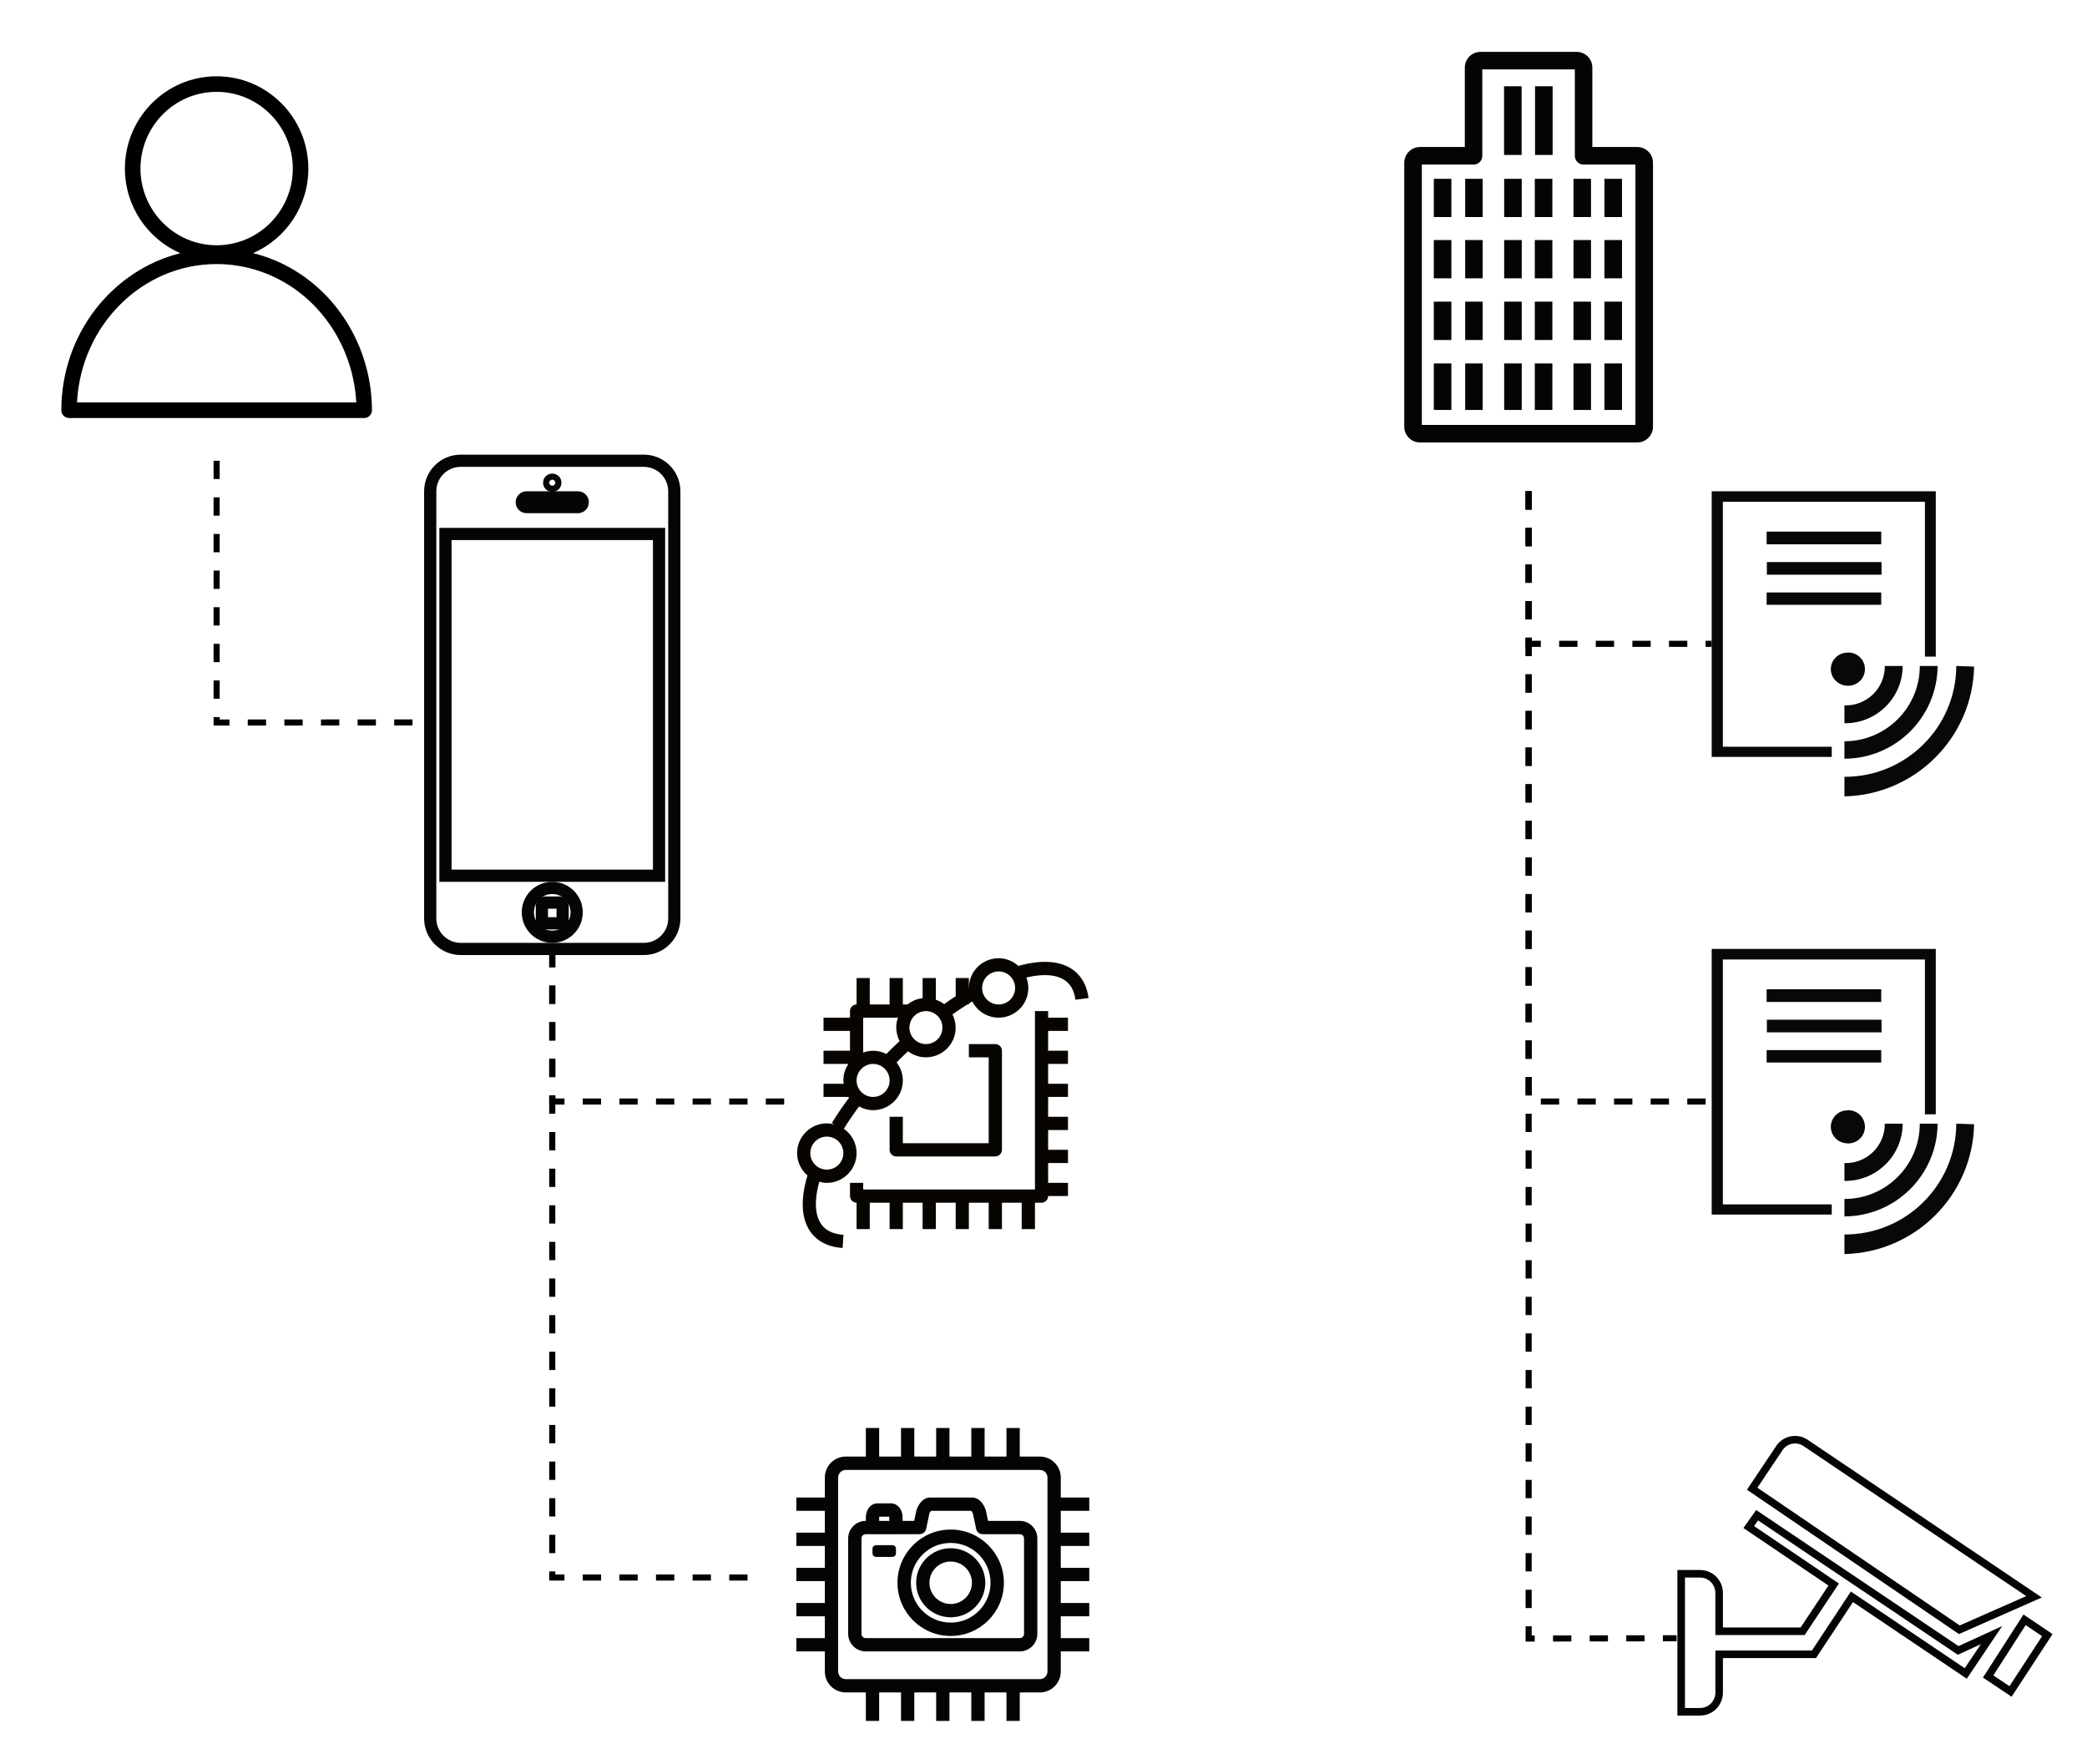<?xml version="1.0" encoding="UTF-8"?>
<!-- Do not edit this file with editors other than diagrams.net -->
<!DOCTYPE svg PUBLIC "-//W3C//DTD SVG 1.1//EN" "http://www.w3.org/Graphics/SVG/1.1/DTD/svg11.dtd">
<svg xmlns="http://www.w3.org/2000/svg" xmlns:xlink="http://www.w3.org/1999/xlink" version="1.1" width="342px" height="289px" viewBox="-0.5 -0.5 342 289" content="&lt;mxfile host=&quot;Electron&quot; modified=&quot;2021-11-18T11:13:13.163Z&quot; agent=&quot;5.0 (Windows NT 10.0; Win64; x64) AppleWebKit/537.36 (KHTML, like Gecko) draw.io/15.4.0 Chrome/91.0.447.164 Electron/13.5.0 Safari/537.36&quot; version=&quot;15.4.0&quot; etag=&quot;AJgtg8HywkrDzYqB9sKa&quot; type=&quot;device&quot;&gt;&lt;diagram id=&quot;TZJQKNlI43HKUt2CYXco&quot;&gt;7Vlbb6M4FP41eY0wt5DHJm13RupKlfqwu0+RCw54ajAypkn216+NbS4xTFOVmVSrJg/Bn+/n+3zOMVl42/z4B4Nl9idNEFm4TnJceLcL1wVOtBY/EjkpZB2ECkgZTnSjDnjC/yLTU6M1TlA1aMgpJRyXQzCmRYFiPsAgY/QwbLanZDhrCVNkAU8xJDb6F054ptAocDr8G8JpZmYGjq7JoWmsgSqDCT30IO9u4W0ZpVw95cctItJ4xi6q3/1Ebbswhgp+SQdXL4OfzN5QIraqi5TxjKa0gOSuQzeM1kWC5ACOKHVtHigtBQgE+ANxftK8wZpTAWU8J7pWrI2d/pb9l46zNsA/DRB4oQFuj3oKVTr1S4+I4RxxxDSYwCprlqTGT24ky6JY0AIp5B4TohurPcuNDqxW0ZrFGvK0qiBLkTZkaNsWtIwJqSMqFsROoglDBHL8Ohwdas2lbbuOFvGgmRlnSa/mFZJaD2rRVr0gHmeGk5oTXKBtK38J7mnBt5RQ1nTwxPdezrZJGUww6uq0ySrO6AvqdXCajxxIWPKscWt+Wf+KGMfisDzAZ0QeaYU5poWoe6ac07zX4IbgVFZwqZsN1KVYrEXy2leMXLuWE3BNWW9eTgmrUm10j49yHRtxrkpZmR9T6YKW8FD5S4YUxd9juZ6NKKqnYau6ambXJhdLRcfF1OGaEIDusNaHXHs5YMqHzmesNJT13IXBPqIY/xrneu5DGNqHcDX/IdRdHykWI7bcuc6QPN+Y1AyhVqV7dcSIPcNTr1kpG1TT84BoOI8XBmc8qxE71ts9XiSE4H8qBOBfSwkBcH6LEnzfm1UJ4dtBpEfhm06cyIoNjF/SRi69QLFvPpN+vk15nPPAoUKOyajcETeOabVa5riKl7jMpuJUIL/jcWoGpw7CIU1uaHt1f8SrRzN49dUV8oC+FaV1I2Fdx7L7Z80DmkOH2N0rkmdPDTKaGzwzKCy3izNczqOTNsU3jt0Htk4iWycG+4hOoms4/S6rP8voP0M+D8w1sR9C3PlDyKUMrb8YuoQh73oMmSh/tasxcIMhTWHwKa7Go0QFVyQKXCEq2lmH5/hTWceni4ofuB3T/R7HaPdcY5LgIp0nVnpnKTaIAitWRr8opzJR4GL5TKQUEzltj6bRjImcyaDldy6d2Pmb+I5oIK9iiJZia3VhfnYHvMe7klExBqrm4Hl1njvbPOtbz4DnYA6e3/sS7Yvn2Xj2/JE70q/i2f8KB78vHMQwRwzOdGMy1JkXIMBd2v4hHIkD4Ry6Cd7WzZkqHCcMt9tJji57hTLmE37G7rhcbZVNS3JCwwa+xUwMrFZUyBTWejMjXKktmgLxA2Uv1bJCcc0wP+1abZQmI30qYdwkDbcAzJQ5mAjSvqa1Pc2YYvzg3YoRxe5/OfX+rft307v7Dw==&lt;/diagram&gt;&lt;/mxfile&gt;"><defs/><g><path d="M 35 75 L 35 117.9 L 70.36 117.88" fill="none" stroke="#000000" stroke-miterlimit="10" stroke-dasharray="3 3" pointer-events="stroke"/><path d="M 0 5 L 70 5 L 70 75 L 0 75 Z" fill="none" stroke="none" pointer-events="all"/><path d="M 12.12 65.45 C 12.76 52.84 22.78 42.77 35 42.77 C 39.13 42.77 43.18 43.94 46.72 46.14 C 53.27 50.22 57.47 57.54 57.88 65.45 Z M 22.52 27.12 C 22.52 20.19 28.12 14.55 35 14.55 C 41.88 14.55 47.48 20.19 47.48 27.12 C 47.48 34.05 41.88 39.69 35 39.69 C 28.12 39.69 22.52 34.05 22.52 27.12 Z M 48.06 43.98 C 45.86 42.6 43.46 41.6 40.98 40.98 C 46.3 38.65 50.03 33.32 50.03 27.12 C 50.03 18.78 43.29 12 35 12 C 26.71 12 19.97 18.78 19.97 27.12 C 19.97 33.32 23.71 38.66 29.04 40.99 C 17.88 43.79 9.55 54.25 9.55 66.73 C 9.55 67.43 10.11 68 10.82 68 L 59.18 68 C 59.88 68 60.45 67.43 60.45 66.73 C 60.45 57.46 55.71 48.74 48.06 43.98 Z" fill="#000000" stroke="none" pointer-events="all"/><path d="M 90 155 L 90 180 L 130.12 180" fill="none" stroke="#000000" stroke-miterlimit="10" stroke-dasharray="3 3" pointer-events="stroke"/><path d="M 90 155 L 90 258 L 124 258" fill="none" stroke="#000000" stroke-miterlimit="10" stroke-dasharray="3 3" pointer-events="stroke"/><path d="M 70 80 C 70 77.24 72.24 75 75 75 L 105 75 C 107.76 75 110 77.24 110 80 L 110 150 C 110 152.76 107.76 155 105 155 L 75 155 C 72.24 155 70 152.76 70 150 Z" fill="none" stroke="#050505" stroke-width="2" stroke-miterlimit="10" pointer-events="all"/><ellipse cx="90" cy="78.6" rx="0.5" ry="0.5" fill="none" stroke="#050505" stroke-width="2" pointer-events="all"/><rect x="72.5" y="87" width="35" height="56" fill="none" stroke="#050505" stroke-width="2" pointer-events="all"/><path d="M 85 81.8 C 85 81.36 85.36 81 85.8 81 L 94.2 81 C 94.64 81 95 81.36 95 81.8 C 95 82.24 94.64 82.6 94.2 82.6 L 85.8 82.6 C 85.36 82.6 85 82.24 85 81.8 Z" fill="none" stroke="#050505" stroke-width="2" stroke-miterlimit="10" pointer-events="all"/><ellipse cx="90" cy="149" rx="4" ry="4" fill="none" stroke="#050505" stroke-width="2" pointer-events="all"/><path d="M 88.3 147.9 C 88.3 147.62 88.52 147.4 88.8 147.4 L 91.2 147.4 C 91.48 147.4 91.7 147.62 91.7 147.9 L 91.7 150.3 C 91.7 150.58 91.48 150.8 91.2 150.8 L 88.8 150.8 C 88.52 150.8 88.3 150.58 88.3 150.3 Z" fill="none" stroke="#050505" stroke-width="2" stroke-miterlimit="10" pointer-events="all"/><rect x="130" y="156" width="48" height="48" fill="none" stroke="none" pointer-events="all"/><path d="M 163.83 158.77 C 163.6 158.71 163.37 158.68 163.15 158.68 C 161.94 158.68 160.84 159.49 160.53 160.71 C 160.15 162.15 161.02 163.63 162.46 164.01 C 163.91 164.39 165.39 163.52 165.76 162.07 C 166.14 160.63 165.27 159.15 163.83 158.77 Z M 151.92 165.27 C 151.69 165.21 151.46 165.18 151.24 165.18 C 150.03 165.18 148.93 165.99 148.62 167.2 C 148.24 168.65 149.11 170.13 150.55 170.5 C 152 170.88 153.48 170.01 153.85 168.57 C 154.23 167.12 153.36 165.65 151.92 165.27 Z M 145.28 176.55 C 145.28 175.06 144.07 173.84 142.57 173.84 C 141.08 173.84 139.87 175.06 139.87 176.55 C 139.87 178.04 141.08 179.25 142.57 179.25 C 144.07 179.25 145.28 178.04 145.28 176.55 Z M 140.95 171.68 L 140.95 171.98 C 141.46 171.79 142 171.68 142.57 171.68 C 143.36 171.68 144.09 171.88 144.75 172.21 C 144.98 171.98 145.21 171.74 145.44 171.51 C 145.93 171.02 146.43 170.56 146.92 170.1 C 146.39 169.07 146.21 167.86 146.52 166.66 C 146.56 166.52 146.62 166.4 146.67 166.26 L 140.95 166.26 Z M 137.7 188.46 C 137.7 186.96 136.49 185.75 135 185.75 C 133.5 185.75 132.29 186.96 132.29 188.46 C 132.29 189.95 133.5 191.16 135 191.16 C 136.49 191.16 137.7 189.95 137.7 188.46 Z M 177.88 163.05 L 175.73 163.32 C 175.58 162.15 175.17 161.22 174.5 160.55 C 173.19 159.24 170.79 158.95 167.69 159.68 C 168.04 160.59 168.12 161.61 167.86 162.62 L 167.86 162.62 C 167.29 164.81 165.31 166.26 163.14 166.26 C 162.74 166.26 162.33 166.21 161.92 166.1 C 160.52 165.74 159.44 164.79 158.83 163.6 C 158.64 163.71 158.46 163.82 158.27 163.94 L 158.27 164.1 L 158.01 164.1 C 157.2 164.61 156.39 165.15 155.58 165.73 C 156.08 166.75 156.26 167.93 155.95 169.11 L 155.95 169.12 C 155.38 171.3 153.4 172.76 151.23 172.76 C 150.83 172.76 150.42 172.71 150.01 172.6 C 149.37 172.43 148.8 172.15 148.3 171.77 C 147.86 172.19 147.41 172.6 146.97 173.04 C 146.79 173.23 146.61 173.41 146.43 173.6 C 147.06 174.42 147.45 175.44 147.45 176.55 C 147.45 179.23 145.26 181.42 142.57 181.42 C 141.74 181.42 140.96 181.19 140.27 180.81 C 139.37 182.03 138.53 183.26 137.78 184.47 C 139.04 185.35 139.87 186.8 139.87 188.46 C 139.87 191.14 137.68 193.33 135 193.33 C 134.57 193.33 134.15 193.25 133.76 193.15 C 132.82 196.55 133.07 199.16 134.48 200.58 C 135.23 201.33 136.32 201.75 137.72 201.84 L 137.58 204 C 135.65 203.88 134.09 203.24 132.95 202.11 C 130.87 200.02 130.49 196.57 131.82 192.12 C 130.79 191.22 130.12 189.92 130.12 188.46 C 130.12 185.77 132.31 183.58 135 183.58 C 135.42 183.58 135.82 183.66 136.21 183.76 L 135.82 183.51 C 136.65 182.15 137.61 180.76 138.63 179.39 C 138.6 179.34 138.56 179.3 138.53 179.25 L 134.45 179.25 L 134.45 177.09 L 137.76 177.09 C 137.74 176.91 137.7 176.73 137.7 176.55 C 137.7 175.55 138.01 174.62 138.53 173.84 L 134.45 173.84 L 134.45 171.68 L 138.79 171.68 L 138.79 168.43 L 134.45 168.43 L 134.45 166.26 L 138.79 166.26 L 138.79 165.18 C 138.79 164.58 139.27 164.1 139.87 164.1 L 139.87 159.77 L 142.03 159.77 L 142.03 164.1 L 145.28 164.1 L 145.28 159.77 L 147.45 159.77 L 147.45 164.1 L 148.21 164.1 C 148.92 163.53 149.78 163.16 150.69 163.06 L 150.69 159.77 L 152.86 159.77 L 152.86 163.32 C 153.36 163.5 153.82 163.73 154.22 164.04 C 154.85 163.59 155.48 163.16 156.11 162.74 L 156.11 159.77 L 158.27 159.77 L 158.27 161.4 C 158.28 161.4 158.29 161.4 158.29 161.39 C 158.29 160.99 158.32 160.58 158.43 160.16 C 159.11 157.56 161.78 156 164.37 156.68 C 165.15 156.88 165.82 157.28 166.38 157.78 C 170.67 156.58 174.01 157 176.04 159.02 C 177.05 160.04 177.67 161.39 177.88 163.05 Z M 171.26 165.18 L 169.1 165.18 L 169.1 194.41 L 140.95 194.41 L 140.95 193.33 L 138.79 193.33 L 138.79 195.49 C 138.79 196.09 139.27 196.58 139.87 196.58 L 139.87 200.91 L 142.03 200.91 L 142.03 196.58 L 145.28 196.58 L 145.28 200.91 L 147.45 200.91 L 147.45 196.58 L 150.69 196.58 L 150.69 200.91 L 152.86 200.91 L 152.86 196.58 L 156.11 196.58 L 156.11 200.91 L 158.27 200.91 L 158.27 196.58 L 161.52 196.58 L 161.52 200.91 L 163.69 200.91 L 163.69 196.58 L 166.93 196.58 L 166.93 200.91 L 169.1 200.91 L 169.1 196.58 L 170.18 196.58 C 170.78 196.58 171.26 196.09 171.26 195.49 L 174.51 195.49 L 174.51 193.33 L 171.26 193.33 L 171.26 190.08 L 174.51 190.08 L 174.51 187.91 L 171.26 187.91 L 171.26 184.67 L 174.51 184.67 L 174.51 182.5 L 171.26 182.5 L 171.26 179.25 L 174.51 179.25 L 174.51 177.09 L 171.26 177.09 L 171.26 173.84 L 174.51 173.84 L 174.51 171.68 L 171.26 171.68 L 171.26 168.43 L 174.51 168.43 L 174.51 166.26 L 171.26 166.26 Z M 147.45 182.5 L 147.45 186.83 L 161.52 186.83 L 161.52 172.76 L 158.27 172.76 L 158.27 170.59 L 162.6 170.59 C 163.2 170.59 163.69 171.08 163.69 171.68 L 163.69 187.91 C 163.69 188.51 163.2 189 162.6 189 L 146.36 189 C 145.77 189 145.28 188.51 145.28 187.91 L 145.28 182.5 Z" fill="#080500" stroke="none" pointer-events="all"/><path d="M 250 80 L 250 105 L 280 105" fill="none" stroke="#000000" stroke-miterlimit="10" stroke-dasharray="3 3" pointer-events="stroke"/><path d="M 250 80 L 250 180 L 280 180" fill="none" stroke="#000000" stroke-miterlimit="10" stroke-dasharray="3 3" pointer-events="stroke"/><path d="M 250 80 L 250 268 L 274.25 267.95" fill="none" stroke="#000000" stroke-miterlimit="10" stroke-dasharray="3 3" pointer-events="stroke"/><path d="M 210 0 L 290 0 L 290 80 L 210 80 Z" fill="none" stroke="none" pointer-events="all"/><path d="M 262.42 66.68 L 265.3 66.68 L 265.3 59.05 L 262.42 59.05 Z M 257.35 66.68 L 260.22 66.68 L 260.22 59.05 L 257.35 59.05 Z M 251.01 66.68 L 253.89 66.68 L 253.89 59.05 L 251.01 59.05 Z M 245.99 66.68 L 248.87 66.68 L 248.87 59.05 L 245.99 59.05 Z M 239.6 66.68 L 242.47 66.68 L 242.47 59.05 L 239.6 59.05 Z M 234.46 66.68 L 237.34 66.68 L 237.34 59.05 L 234.46 59.05 Z M 262.42 55.21 L 265.3 55.21 L 265.3 48.93 L 262.42 48.93 Z M 257.35 55.21 L 260.22 55.21 L 260.22 48.93 L 257.35 48.93 Z M 251.01 55.21 L 253.89 55.21 L 253.89 48.93 L 251.01 48.93 Z M 245.99 55.21 L 248.87 55.21 L 248.87 48.93 L 245.99 48.93 Z M 239.6 55.21 L 242.47 55.21 L 242.47 48.93 L 239.6 48.93 Z M 234.46 55.21 L 237.34 55.21 L 237.34 48.93 L 234.46 48.93 Z M 262.42 45.11 L 265.3 45.11 L 265.3 38.83 L 262.42 38.83 Z M 257.35 45.11 L 260.22 45.11 L 260.22 38.83 L 257.35 38.83 Z M 251.01 45.11 L 253.89 45.11 L 253.89 38.83 L 251.01 38.83 Z M 245.99 45.11 L 248.87 45.11 L 248.87 38.83 L 245.99 38.83 Z M 239.6 45.11 L 242.47 45.11 L 242.47 38.83 L 239.6 38.83 Z M 234.46 45.11 L 237.34 45.11 L 237.34 38.83 L 234.46 38.83 Z M 262.42 35.07 L 265.3 35.07 L 265.3 28.8 L 262.42 28.8 Z M 257.35 35.07 L 260.22 35.07 L 260.22 28.8 L 257.35 28.8 Z M 251.01 35.07 L 253.89 35.07 L 253.89 28.8 L 251.01 28.8 Z M 245.99 35.07 L 248.87 35.07 L 248.87 28.8 L 245.99 28.8 Z M 239.6 35.07 L 242.47 35.07 L 242.47 28.8 L 239.6 28.8 Z M 234.46 35.07 L 237.34 35.07 L 237.34 28.8 L 234.46 28.8 Z M 251.05 24.89 L 253.93 24.89 L 253.93 13.64 L 251.05 13.64 Z M 245.97 24.89 L 248.85 24.89 L 248.85 13.64 L 245.97 13.64 Z M 267.5 69.13 L 232.5 69.13 L 232.5 26.47 L 240.98 26.47 C 241.77 26.47 242.41 25.83 242.41 25.03 L 242.41 10.87 L 257.57 10.87 L 257.57 25.03 C 257.57 25.83 258.21 26.47 259 26.47 L 267.5 26.47 Z M 267.81 23.59 L 260.44 23.59 L 260.44 10.57 C 260.44 9.15 259.29 8 257.87 8 L 242.11 8 C 240.69 8 239.54 9.15 239.54 10.57 L 239.54 23.59 L 232.19 23.59 C 230.77 23.59 229.62 24.75 229.62 26.17 L 229.62 69.43 C 229.62 70.85 230.77 72 232.19 72 L 267.81 72 C 269.22 72 270.38 70.85 270.38 69.43 L 270.38 26.17 C 270.38 24.75 269.22 23.59 267.81 23.59 Z" fill="#030405" stroke="none" pointer-events="all"/><rect x="280" y="80" width="43" height="50" fill="none" stroke="none" pointer-events="all"/><path d="M 301.99 111.84 C 300.65 111.71 299.59 110.62 299.52 109.27 C 299.46 107.82 300.55 106.59 301.99 106.46 C 302.8 106.34 303.61 106.58 304.22 107.13 C 304.82 107.67 305.15 108.46 305.11 109.27 C 305.07 110.04 304.72 110.76 304.12 111.24 C 303.53 111.73 302.76 111.95 301.99 111.84 Z M 301.75 115.09 C 303.49 115.15 305.19 114.49 306.44 113.27 C 307.69 112.05 308.38 110.37 308.37 108.63 L 311.29 108.63 C 311.29 111.14 310.28 113.55 308.48 115.31 C 306.69 117.08 304.26 118.05 301.75 118.01 Z M 317.02 108.63 C 316.97 117.02 310.15 123.8 301.75 123.83 L 301.75 120.97 C 308.57 120.97 314.1 115.44 314.1 108.63 Z M 323 108.73 C 322.76 120.36 313.39 129.74 301.75 130 L 301.75 126.79 C 311.83 126.82 320.03 118.69 320.08 108.63 Z M 299.67 123.53 L 280 123.53 L 280 80 L 316.72 80 L 316.72 107.1 L 314.94 107.1 L 314.94 81.73 L 281.83 81.73 L 281.83 121.86 L 299.67 121.86 Z M 289 98.61 L 289 96.58 L 307.78 96.58 L 307.78 98.61 Z M 289.04 93.67 L 289.04 91.6 L 307.83 91.6 L 307.83 93.67 Z M 289 88.69 L 289 86.61 L 307.78 86.61 L 307.78 88.69 Z" fill="#080808" stroke="none" pointer-events="all"/><rect x="280" y="155" width="43" height="50" fill="none" stroke="none" pointer-events="all"/><path d="M 301.99 186.84 C 300.65 186.71 299.59 185.62 299.52 184.27 C 299.46 182.82 300.55 181.59 301.99 181.46 C 302.8 181.34 303.61 181.58 304.22 182.13 C 304.82 182.67 305.15 183.46 305.11 184.27 C 305.07 185.04 304.72 185.76 304.12 186.24 C 303.53 186.73 302.76 186.95 301.99 186.84 Z M 301.75 190.09 C 303.49 190.15 305.19 189.49 306.44 188.27 C 307.69 187.05 308.38 185.37 308.37 183.63 L 311.29 183.63 C 311.29 186.14 310.28 188.55 308.48 190.31 C 306.69 192.08 304.26 193.05 301.75 193.01 Z M 317.02 183.63 C 316.97 192.02 310.15 198.8 301.75 198.83 L 301.75 195.97 C 308.57 195.97 314.1 190.44 314.1 183.63 Z M 323 183.73 C 322.76 195.36 313.39 204.74 301.75 205 L 301.75 201.79 C 311.83 201.82 320.03 193.69 320.08 183.63 Z M 299.67 198.53 L 280 198.53 L 280 155 L 316.72 155 L 316.72 182.1 L 314.94 182.1 L 314.94 156.73 L 281.83 156.73 L 281.83 196.86 L 299.67 196.86 Z M 289 173.61 L 289 171.58 L 307.78 171.58 L 307.78 173.61 Z M 289.04 168.67 L 289.04 166.6 L 307.83 166.6 L 307.83 168.67 Z M 289 163.69 L 289 161.61 L 307.78 161.61 L 307.78 163.69 Z" fill="#080808" stroke="none" pointer-events="all"/><path d="M 124 227.5 L 184 227.5 L 184 287.5 L 124 287.5 Z" fill="none" stroke="none" pointer-events="all"/><path d="M 146.32 254.07 C 146.32 254.37 146.05 254.62 145.72 254.62 L 143.08 254.62 C 142.75 254.62 142.48 254.37 142.48 254.07 L 142.48 253.25 C 142.48 252.95 142.75 252.7 143.08 252.7 L 145.72 252.7 C 146.05 252.7 146.32 252.95 146.32 253.25 Z M 151.81 258.86 C 151.81 256.94 153.37 255.38 155.29 255.38 C 157.21 255.38 158.77 256.94 158.77 258.86 C 158.77 260.78 157.21 262.34 155.29 262.34 C 153.37 262.34 151.81 260.78 151.81 258.86 Z M 149.63 258.86 C 149.63 261.98 152.17 264.52 155.29 264.52 C 158.41 264.52 160.96 261.98 160.96 258.86 C 160.96 255.74 158.41 253.2 155.29 253.2 C 152.17 253.2 149.63 255.74 149.63 258.86 Z M 148.76 258.86 C 148.76 255.26 151.69 252.33 155.29 252.33 C 158.89 252.33 161.82 255.26 161.82 258.86 C 161.82 262.46 158.89 265.39 155.29 265.39 C 151.69 265.39 148.76 262.46 148.76 258.86 Z M 146.57 258.86 C 146.57 263.67 150.48 267.58 155.29 267.58 C 160.1 267.58 164.01 263.67 164.01 258.86 C 164.01 254.05 160.1 250.14 155.29 250.14 C 150.48 250.14 146.57 254.05 146.57 258.86 Z M 167.31 267.23 C 167.31 267.62 167 267.93 166.61 267.93 L 141.37 267.93 C 140.98 267.93 140.67 267.62 140.67 267.23 L 140.67 251.59 C 140.67 251.21 140.98 250.9 141.37 250.9 L 142.42 250.9 C 142.44 250.9 142.46 250.91 142.48 250.91 L 146.32 250.91 C 146.34 250.91 146.36 250.9 146.38 250.9 L 150.2 250.9 C 150.72 250.9 151.16 250.54 151.27 250.03 L 151.77 247.65 C 151.81 247.44 151.96 247.18 152.07 247.07 L 158.66 247.07 C 158.77 247.18 158.91 247.44 158.96 247.65 L 159.46 250.03 C 159.56 250.54 160.01 250.9 160.53 250.9 L 166.61 250.9 C 167 250.9 167.31 251.21 167.31 251.59 Z M 143.57 248.12 C 143.57 248.09 143.57 248.06 143.58 248.03 L 145.22 248.03 C 145.23 248.06 145.23 248.09 145.23 248.12 L 145.23 248.72 L 143.57 248.72 Z M 161.41 248.72 L 161.1 247.21 C 160.91 246.31 160.12 244.89 158.8 244.89 L 151.93 244.89 C 150.61 244.89 149.82 246.31 149.63 247.21 L 149.31 248.72 L 147.41 248.72 L 147.41 248.12 C 147.41 246.85 146.58 245.85 145.52 245.85 L 143.29 245.85 C 142.22 245.85 141.39 246.85 141.39 248.12 L 141.39 248.72 L 141.37 248.72 C 139.78 248.72 138.49 250.01 138.49 251.59 L 138.49 267.23 C 138.49 268.82 139.78 270.11 141.37 270.11 L 166.61 270.11 C 168.2 270.11 169.49 268.82 169.49 267.23 L 169.49 251.59 C 169.49 250.01 168.2 248.72 166.61 248.72 Z M 171.15 273.41 C 171.15 274.09 170.59 274.65 169.91 274.65 L 138.09 274.65 C 137.41 274.65 136.85 274.09 136.85 273.41 L 136.85 241.61 C 136.85 240.93 137.41 240.37 138.09 240.37 L 169.91 240.37 C 170.59 240.37 171.15 240.93 171.15 241.61 Z M 178 247.07 L 178 244.89 L 173.33 244.89 L 173.33 241.61 C 173.33 239.72 171.79 238.18 169.91 238.18 L 166.61 238.18 L 166.61 233.5 L 164.43 233.5 L 164.43 238.18 L 160.85 238.18 L 160.85 233.5 L 158.67 233.5 L 158.67 238.18 L 155.09 238.18 L 155.09 233.5 L 152.91 233.5 L 152.91 238.18 L 149.33 238.18 L 149.33 233.5 L 147.15 233.5 L 147.15 238.18 L 143.57 238.18 L 143.57 233.5 L 141.39 233.5 L 141.39 238.18 L 138.09 238.18 C 136.21 238.18 134.67 239.72 134.67 241.61 L 134.67 244.89 L 130 244.89 L 130 247.07 L 134.67 247.07 L 134.67 250.65 L 130 250.65 L 130 252.83 L 134.67 252.83 L 134.67 256.41 L 130 256.41 L 130 258.59 L 134.67 258.59 L 134.67 262.17 L 130 262.17 L 130 264.35 L 134.67 264.35 L 134.67 267.93 L 130 267.93 L 130 270.11 L 134.67 270.11 L 134.67 273.41 C 134.67 275.3 136.21 276.83 138.09 276.83 L 141.39 276.83 L 141.39 281.5 L 143.57 281.5 L 143.57 276.83 L 147.15 276.83 L 147.15 281.5 L 149.33 281.5 L 149.33 276.83 L 152.91 276.83 L 152.91 281.5 L 155.09 281.5 L 155.09 276.83 L 158.67 276.83 L 158.67 281.5 L 160.85 281.5 L 160.85 276.83 L 164.43 276.83 L 164.43 281.5 L 166.61 281.5 L 166.61 276.83 L 169.91 276.83 C 171.79 276.83 173.33 275.3 173.33 273.41 L 173.33 270.11 L 178 270.11 L 178 267.93 L 173.33 267.93 L 173.33 264.35 L 178 264.35 L 178 262.17 L 173.33 262.17 L 173.33 258.59 L 178 258.59 L 178 256.41 L 173.33 256.41 L 173.33 252.83 L 178 252.83 L 178 250.65 L 173.33 250.65 L 173.33 247.07 Z" fill="#030405" stroke="none" pointer-events="all"/><path d="M 275 257.39 L 275 280 L 278.11 280 C 278.93 280 279.72 279.67 280.31 279.08 C 280.89 278.49 281.22 277.69 281.22 276.86 L 281.22 270.58 L 296.76 270.58 L 302.98 261.16 L 321.63 273.72 L 325.86 267.44 L 320.39 269.95 L 287.44 247.79 L 286.07 249.73 L 299.99 259.15 L 294.9 266.81 L 281.22 266.81 L 281.22 260.53 C 281.22 259.7 280.89 258.9 280.31 258.31 C 279.72 257.72 278.93 257.39 278.11 257.39 Z M 286.63 243.45 L 320.58 266.56 L 332.82 261.16 L 295.52 236.04 C 294.86 235.54 294.03 235.33 293.21 235.45 C 292.4 235.56 291.66 236 291.17 236.67 Z M 331.27 264.93 L 325.3 274.22 L 328.97 276.67 L 335 267.44 Z" fill="none" stroke="#030405" stroke-width="1.24" stroke-miterlimit="10" pointer-events="all"/></g></svg>